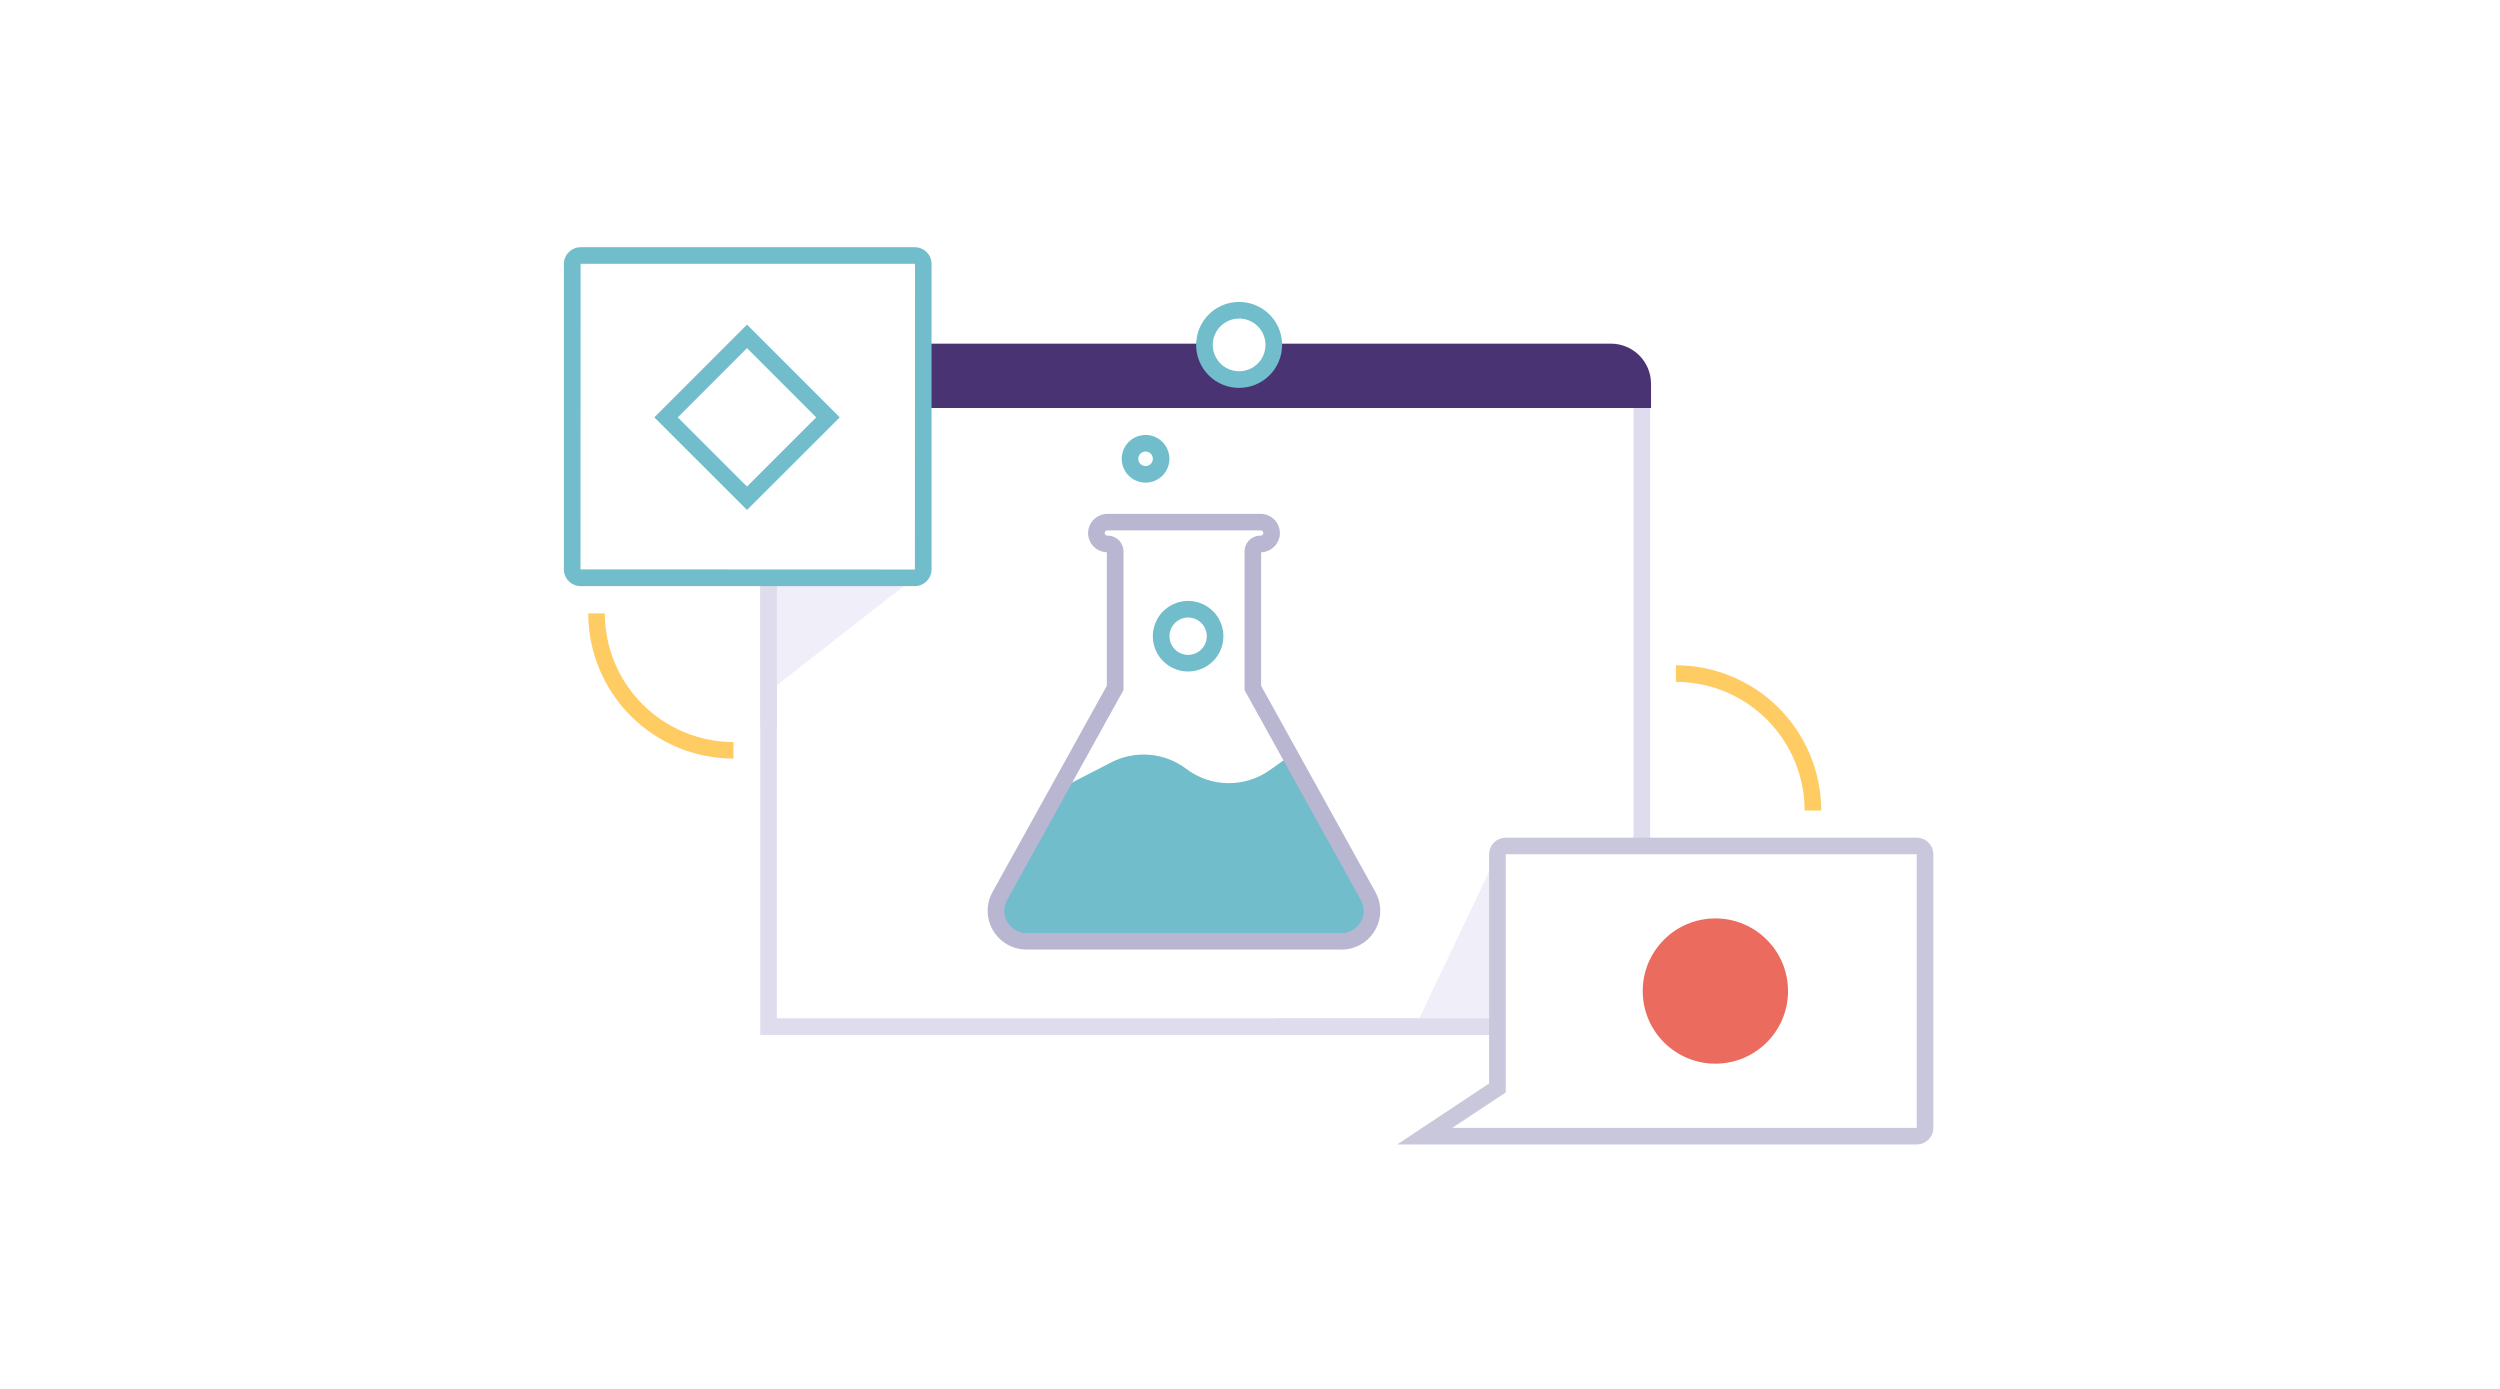 <svg width="360" height="200" viewBox="0 0 360 200" fill="none" xmlns="http://www.w3.org/2000/svg">
<rect width="360" height="200" fill="white"/>
<g clip-path="url(#clip0)">
<path d="M236.426 55.145H110.673V147.837H236.426V55.145Z" fill="white"/>
<path d="M237.622 149.032H109.477V53.95H237.622V149.032ZM111.869 146.642H235.231V56.34H111.869V146.642Z" fill="#DFDDED"/>
<path d="M237.748 55.252V58.748H109.513V55.252C109.515 53.724 110.122 52.259 111.203 51.178C112.283 50.097 113.748 49.489 115.276 49.485H231.976C233.505 49.487 234.972 50.095 236.054 51.176C237.136 52.257 237.745 53.723 237.748 55.252V55.252Z" fill="#493372"/>
<path d="M171.09 96.694C170.085 96.694 169.102 96.396 168.266 95.837C167.431 95.279 166.779 94.486 166.395 93.558C166.01 92.63 165.91 91.608 166.106 90.623C166.302 89.638 166.786 88.732 167.496 88.022C168.207 87.312 169.113 86.828 170.098 86.632C171.084 86.436 172.106 86.536 173.034 86.921C173.963 87.305 174.756 87.956 175.315 88.792C175.873 89.627 176.171 90.609 176.171 91.614C176.171 92.961 175.636 94.253 174.683 95.206C173.73 96.158 172.437 96.694 171.09 96.694ZM171.09 88.925C170.558 88.925 170.037 89.082 169.595 89.378C169.153 89.673 168.808 90.093 168.604 90.585C168.401 91.076 168.347 91.617 168.451 92.138C168.555 92.66 168.811 93.139 169.187 93.515C169.564 93.891 170.043 94.148 170.565 94.251C171.087 94.355 171.628 94.302 172.119 94.098C172.611 93.895 173.031 93.55 173.326 93.108C173.622 92.666 173.78 92.146 173.78 91.614C173.78 90.901 173.496 90.217 172.992 89.712C172.487 89.208 171.803 88.925 171.09 88.925V88.925Z" fill="#71BDCB"/>
<path d="M164.962 69.502C164.282 69.502 163.617 69.301 163.052 68.923C162.487 68.545 162.046 68.009 161.786 67.381C161.526 66.753 161.458 66.062 161.59 65.395C161.723 64.729 162.05 64.117 162.531 63.636C163.012 63.156 163.624 62.828 164.291 62.696C164.958 62.563 165.649 62.631 166.277 62.891C166.906 63.151 167.442 63.592 167.82 64.157C168.198 64.722 168.399 65.386 168.399 66.066C168.399 66.977 168.036 67.851 167.392 68.495C166.747 69.139 165.873 69.501 164.962 69.502V69.502ZM164.962 65.02C164.755 65.02 164.553 65.081 164.381 65.196C164.209 65.311 164.075 65.475 163.995 65.666C163.916 65.857 163.895 66.067 163.936 66.27C163.976 66.473 164.076 66.659 164.222 66.805C164.368 66.952 164.555 67.051 164.758 67.092C164.961 67.132 165.171 67.111 165.362 67.032C165.553 66.953 165.717 66.819 165.832 66.647C165.947 66.475 166.008 66.273 166.008 66.066C166.008 65.788 165.898 65.522 165.702 65.326C165.506 65.13 165.239 65.02 164.962 65.02V65.02Z" fill="#71BDCB"/>
<path d="M262.259 116.713H259.867C259.862 111.802 257.907 107.093 254.433 103.62C250.959 100.147 246.248 98.193 241.334 98.188V95.797C246.882 95.803 252.2 98.009 256.123 101.93C260.046 105.852 262.252 111.168 262.259 116.713Z" fill="#FFCC63"/>
<path d="M105.627 109.243C100.08 109.237 94.761 107.031 90.839 103.11C86.916 99.189 84.71 93.872 84.703 88.327H87.094C87.1 93.239 89.054 97.948 92.529 101.421C96.003 104.894 100.714 106.847 105.627 106.853V109.243Z" fill="#FFCC63"/>
<path d="M193.167 135.538H147.816C147.049 135.539 146.295 135.338 145.629 134.957C144.964 134.576 144.41 134.027 144.022 133.365C143.635 132.703 143.428 131.951 143.422 131.184C143.416 130.417 143.61 129.662 143.987 128.994L152.479 113.669L160.015 109.784C161.72 108.906 163.639 108.527 165.55 108.691C167.462 108.855 169.287 109.556 170.817 110.713C172.543 112.021 174.641 112.743 176.805 112.775C178.97 112.807 181.088 112.148 182.852 110.893L185.805 108.801L196.996 128.997C197.372 129.665 197.566 130.42 197.56 131.186C197.553 131.953 197.346 132.704 196.959 133.366C196.572 134.027 196.018 134.576 195.353 134.957C194.687 135.338 193.934 135.538 193.167 135.538Z" fill="#71BDCB"/>
<path d="M193.167 136.733H147.816C146.84 136.734 145.881 136.479 145.034 135.994C144.187 135.509 143.483 134.811 142.99 133.969C142.497 133.127 142.233 132.17 142.225 131.195C142.217 130.219 142.465 129.259 142.944 128.409L159.384 98.746V79.524C158.982 79.513 158.588 79.415 158.228 79.237C157.868 79.059 157.551 78.805 157.298 78.493C157.046 78.18 156.864 77.817 156.766 77.427C156.668 77.038 156.656 76.632 156.73 76.237C156.86 75.599 157.208 75.026 157.715 74.617C158.222 74.207 158.855 73.987 159.507 73.993H181.531C181.94 73.994 182.344 74.085 182.713 74.26C183.083 74.435 183.41 74.69 183.67 75.005C183.93 75.321 184.117 75.69 184.218 76.087C184.319 76.483 184.331 76.897 184.254 77.298C184.127 77.915 183.796 78.471 183.314 78.877C182.833 79.283 182.229 79.515 181.599 79.536V98.755L198.04 128.426C198.517 129.276 198.764 130.237 198.755 131.211C198.746 132.186 198.482 133.142 197.989 133.983C197.496 134.824 196.791 135.521 195.945 136.005C195.098 136.489 194.14 136.743 193.164 136.742L193.167 136.733ZM159.516 76.375C159.421 76.369 159.328 76.396 159.25 76.45C159.173 76.504 159.115 76.583 159.088 76.674C159.074 76.734 159.075 76.797 159.091 76.856C159.108 76.916 159.14 76.97 159.184 77.014C159.22 77.052 159.263 77.081 159.311 77.102C159.358 77.122 159.41 77.133 159.462 77.134H159.516C160.117 77.135 160.694 77.374 161.119 77.799C161.544 78.224 161.784 78.8 161.784 79.402V99.362L145.045 129.571C144.767 130.057 144.621 130.609 144.623 131.169C144.625 131.729 144.775 132.28 145.057 132.764C145.339 133.248 145.743 133.65 146.23 133.929C146.716 134.208 147.267 134.353 147.828 134.352H193.167C193.726 134.353 194.274 134.207 194.759 133.93C195.243 133.653 195.647 133.254 195.929 132.772C196.211 132.29 196.361 131.743 196.366 131.185C196.37 130.627 196.228 130.078 195.953 129.592L179.214 99.374V79.405C179.215 78.803 179.454 78.227 179.879 77.802C180.305 77.377 180.881 77.138 181.483 77.137C181.577 77.142 181.67 77.115 181.748 77.061C181.825 77.007 181.882 76.928 181.91 76.838C181.924 76.778 181.922 76.715 181.905 76.656C181.889 76.596 181.857 76.542 181.815 76.497C181.779 76.46 181.736 76.429 181.688 76.408C181.64 76.387 181.589 76.376 181.537 76.375H159.516Z" fill="#B8B6D1"/>
<path d="M131.675 83.2L110.673 99.607V83.202L131.675 83.2Z" fill="#F0EFF9"/>
<path d="M111.869 82.814H109.477V104.51H111.869V82.814Z" fill="#DFDDED"/>
<path d="M131.743 36.795H83.609C82.939 36.795 82.395 37.338 82.395 38.008V81.992C82.395 82.662 82.939 83.206 83.609 83.206H131.743C132.414 83.206 132.957 82.662 132.957 81.992V38.008C132.957 37.338 132.414 36.795 131.743 36.795Z" fill="white"/>
<path d="M131.743 84.401H83.609C82.97 84.399 82.358 84.144 81.906 83.692C81.455 83.24 81.201 82.628 81.2 81.989V38.008C81.201 37.37 81.455 36.758 81.906 36.306C82.358 35.855 82.971 35.601 83.609 35.6H131.734C132.373 35.601 132.986 35.855 133.437 36.306C133.889 36.758 134.143 37.37 134.144 38.008V81.989C134.143 82.627 133.89 83.238 133.441 83.689C132.991 84.141 132.381 84.397 131.743 84.401V84.401ZM83.609 37.99L83.591 81.989L131.743 82.01L131.761 38.008L131.743 37.99H83.609Z" fill="#71BDCB"/>
<path d="M107.57 73.434L94.221 60.102L107.57 46.748L120.92 60.102L107.57 73.434ZM97.604 60.102L107.57 70.067L117.536 60.102L107.57 50.128L97.604 60.102Z" fill="#71BDCB"/>
<path d="M216.061 122.098L203.803 147.837H215.628L216.061 122.098Z" fill="#F0EFF9"/>
<path d="M215.968 146.642H183.554V149.032H215.968V146.642Z" fill="#DFDDED"/>
<path d="M277.204 123.018V162.41C277.204 162.727 277.078 163.031 276.854 163.255C276.63 163.479 276.326 163.605 276.009 163.605H205.166L215.628 156.67V123.018C215.628 122.701 215.754 122.397 215.978 122.173C216.202 121.949 216.506 121.823 216.823 121.823H276.009C276.326 121.823 276.63 121.949 276.854 122.173C277.078 122.397 277.204 122.701 277.204 123.018Z" fill="white"/>
<path d="M276.009 164.8H201.199L214.432 156.018V123.018C214.432 122.384 214.684 121.776 215.133 121.328C215.581 120.88 216.189 120.628 216.823 120.628H276.009C276.643 120.628 277.251 120.88 277.7 121.328C278.148 121.776 278.4 122.384 278.4 123.018V162.409C278.4 163.043 278.148 163.651 277.7 164.1C277.251 164.548 276.643 164.8 276.009 164.8ZM209.132 162.409H276.009V123.018H216.823V157.312L209.132 162.409Z" fill="#C9C7DC"/>
<path d="M247.014 153.168C252.792 153.168 257.476 148.485 257.476 142.709C257.476 136.933 252.792 132.251 247.014 132.251C241.236 132.251 236.552 136.933 236.552 142.709C236.552 148.485 241.236 153.168 247.014 153.168Z" fill="#EB6B5E"/>
<path d="M178.422 54.661C181.18 54.661 183.417 52.425 183.417 49.668C183.417 46.91 181.18 44.675 178.422 44.675C175.663 44.675 173.427 46.91 173.427 49.668C173.427 52.425 175.663 54.661 178.422 54.661Z" fill="white"/>
<path d="M178.422 55.856C177.198 55.854 176.002 55.489 174.986 54.807C173.97 54.126 173.178 53.158 172.711 52.028C172.244 50.897 172.124 49.653 172.364 48.453C172.604 47.254 173.195 46.152 174.061 45.288C174.927 44.423 176.03 43.835 177.231 43.597C178.431 43.36 179.675 43.483 180.806 43.952C181.936 44.42 182.902 45.214 183.582 46.231C184.262 47.248 184.624 48.444 184.624 49.668C184.624 50.481 184.463 51.286 184.15 52.038C183.838 52.789 183.381 53.471 182.805 54.046C182.229 54.621 181.546 55.076 180.794 55.387C180.042 55.697 179.236 55.857 178.422 55.856V55.856ZM178.422 45.87C177.671 45.872 176.938 46.097 176.315 46.516C175.691 46.934 175.206 47.529 174.921 48.223C174.635 48.917 174.561 49.68 174.709 50.416C174.857 51.152 175.22 51.827 175.752 52.357C176.284 52.887 176.96 53.248 177.697 53.393C178.434 53.539 179.197 53.463 179.891 53.175C180.584 52.888 181.177 52.401 181.594 51.776C182.011 51.152 182.233 50.418 182.233 49.668C182.233 49.168 182.134 48.673 181.942 48.212C181.75 47.751 181.469 47.332 181.115 46.979C180.761 46.626 180.341 46.347 179.879 46.156C179.417 45.966 178.922 45.869 178.422 45.87V45.87Z" fill="#71BDCB"/>
</g>
<defs>
<clipPath id="clip0">
<rect width="197.2" height="129.2" fill="white" transform="translate(81.2 35.6)"/>
</clipPath>
</defs>
</svg>
